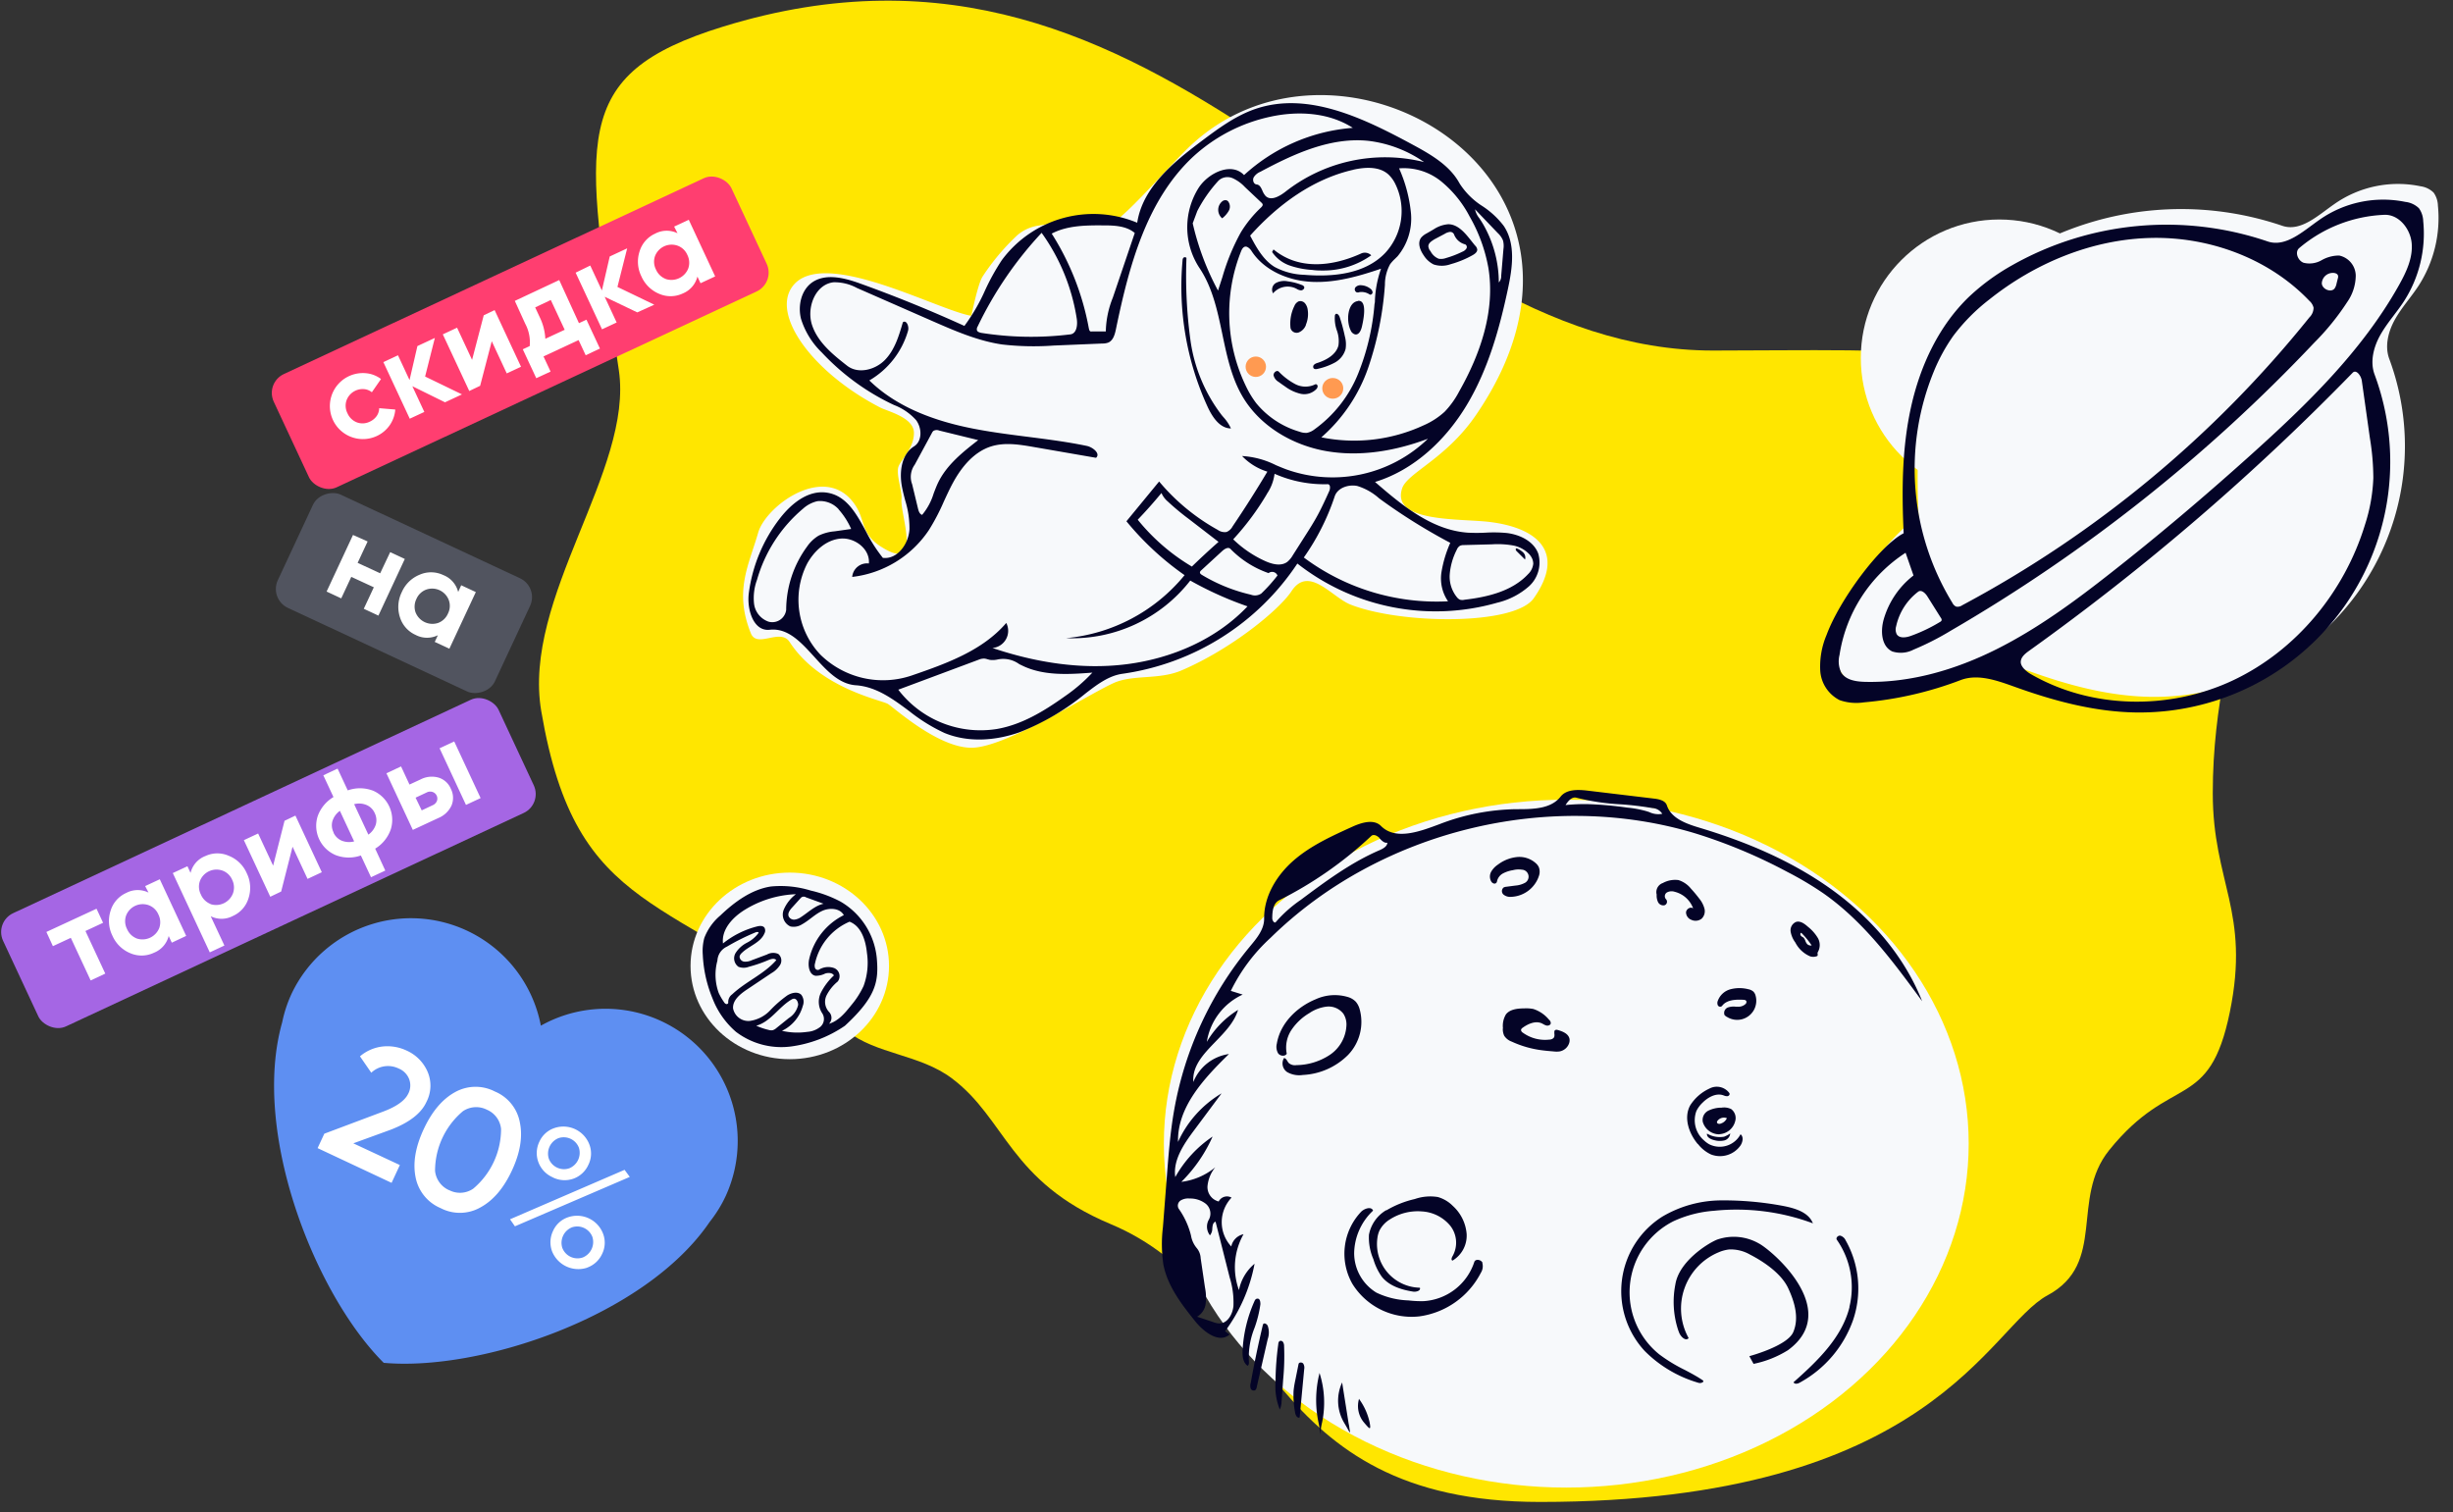 <svg xmlns="http://www.w3.org/2000/svg" viewBox="0 0 471.14 290.42">
    <rect x="0" y="0" width="471.14" height="290.42" fill="#333333" stroke="none"/>
    <defs>
        <style>
            .cls-1{fill:#ffe600;}.cls-2{fill:#f7f9fb;}.cls-3{fill:#ff9a51;}.cls-4{fill:#040427;}.cls-5{fill:#5e8ff2;}.cls-6{fill:#fff;}.cls-7{fill:#ff3e70;}.cls-8{fill:#51545f;}.cls-9{fill:#a566e4;}
        </style>
    </defs>
    <path class="cls-1"
          d="M295.78,288.48c75.38,0,86.06-33.53,97.49-39.69s4.32-18.53,11.82-27.86c12-14.9,19.23-7.22,23.19-26.55S425,169.58,425,152.33c0-34.57,16.56-50.94-4.59-69s-56.47-16-91.4-16c-64.83,0-103.68-88.88-190.15-62.21-29.8,9.19-26.51,21.71-20,66,2.84,19.22-18.63,43.65-14.9,65.49,6.8,39.89,24.77,34.48,58.67,61.4,5.69,4.52,14,4.47,20.18,9.1,10.4,7.77,11.06,19.85,30.5,28C244.73,248.23,242.08,288.48,295.78,288.48Z"/>
    <ellipse class="cls-2" cx="151.69" cy="185.52" rx="19.06" ry="17.92"/>
    <path class="cls-2"
          d="M144.21,121.63c-3.25-8.11-.41-13,1.41-19.32,1.52-5.3,13.4-13.91,18.87-4.93,1.61,2.64,1,5.14,4.48,7.46,8.51,5.62,3.87-6,4.18-9,.15-1.44-1.06-4.75-.61-6.14s3-3.52,3-6.54S170.41,79,169,78.24c-12.76-6.59-20.88-17.59-16.83-23.18,5.63-7.78,27.72,4.46,34.35,5.59.09,0,1.27-6.17,2.24-7.59a43.28,43.28,0,0,1,6.63-7.88,8,8,0,0,1,4.22-1.87,54.42,54.42,0,0,1,13.79-.56c1.61.2,11.23-10.93,15-14.52,28.76-27.53,86.4,6,55,51.61-5.78,8.38-13.16,11-14.11,14-2.12,6.58,11.22,5.71,16.87,6.42,9.65,1.2,14.41,6.16,8.42,14.65-3.73,5.29-25.63,5-35.22,1.2-3.56-1.42-8-7.63-11.32-2.54-2.32,3.51-11.36,11-21.05,15.17-4.38,1.9-9.36.76-13.1,2.45-5.26,2.39-20.77,12.43-27.31,12.43s-15.1-7.92-16.09-8.44c-1.5-.79-13.12-3.06-18.86-11.92C149.81,120.6,145.4,124.6,144.21,121.63Z"/>
    <ellipse class="cls-3" cx="255.98" cy="74.59" rx="2.02" ry="1.99"/>
    <circle class="cls-3" cx="241.2" cy="70.44" r="1.96"/>
    <circle class="cls-2" cx="384" cy="68.76" r="26.6"/>
    <ellipse class="cls-2" cx="300.83" cy="219.66" rx="77.29" ry="66.06"/>
    <path class="cls-4"
          d="M235.3,255.68l.87.63c-2,1.76-4.9-.43-6.56-2.47-2.65-3.29-5.35-6.79-6.16-10.94a26.83,26.83,0,0,1-.09-7.2l.75-9.68c.33-4.29.66-8.58,1.41-12.82A67.43,67.43,0,0,1,240,181.88l.07-.09c1.32-1.58,2.75-3.3,2.73-5.35-.05-4.33,2.44-8.38,5.71-11.21s7.29-4.65,11.23-6.44c1.79-.81,4.13-1.53,5.51-.14,2.85,2.86,7.61,1,11.38-.41a42.41,42.41,0,0,1,14.52-2.82h.44c3,0,6.32-.09,8.14-2.4,1.15-1.47,3.37-1.38,5.22-1.16l12.76,1.53c1,.12,2.14.38,2.45,1.31.82,2.5,3.73,3.52,6.25,4.28,9,2.7,17.72,6.37,25.32,11.82s14,12.78,17.45,21.5c-5.55-7.58-11.24-15.3-18.93-20.69a64.31,64.31,0,0,0-6.92-4.12,100.8,100.8,0,0,0-17.52-7.36c-28.17-8.6-60.76-.62-81.78,20a34,34,0,0,0-7.63,10.19l2.28.71a12.08,12.08,0,0,0-6.89,9.08,17.84,17.84,0,0,1,6-6.14c-.7,2.35-2.53,4.24-4.32,6.09-2.28,2.36-4.51,4.65-4.27,7.77a8.64,8.64,0,0,1,6.84-5.38c-4.79,4.68-9.94,10.18-9.78,16.88a20.88,20.88,0,0,1,8.37-9.33l-5.27,7.08c-2,2.68-4.09,5.74-3.63,9a22.76,22.76,0,0,1,7.17-7.78,28.6,28.6,0,0,1-6,8.7,12.65,12.65,0,0,0,6.52-2.8,6.68,6.68,0,0,0-1.5,3.63,2.85,2.85,0,0,0,2.15,2.94,1.78,1.78,0,0,1,2.47-.74,6.84,6.84,0,0,0-.05,9.38,3,3,0,0,1,2.35-2.35,12.88,12.88,0,0,0-.88,10.73,8.83,8.83,0,0,1,3-5.06A31.38,31.38,0,0,1,235.3,255.68Zm-1.09-1.49c1.56,0,2.53-1.76,2.69-3.31a15.94,15.94,0,0,0-.72-5.51l-2.71-10.72c-.51.16-.57.72-.63,1.3a2,2,0,0,1-.45,1.32,2.73,2.73,0,0,1-.18-3.07,2.44,2.44,0,0,0-.63-3,4.85,4.85,0,0,0-3.09-1,2.81,2.81,0,0,0-1.72.37,1.18,1.18,0,0,0-.4,1.56,15.28,15.28,0,0,1,2.28,4.79l.1.39a5.06,5.06,0,0,0,1.13,2.44,3.27,3.27,0,0,1,.73,1.93l.83,5.63a10,10,0,0,1,.13,3.09,3.37,3.37,0,0,1-1.65,2.5l3,1A4.05,4.05,0,0,0,234.21,254.2Zm32.26-92.33c-.58.12-1.07-.39-1.49-.83l0-.05c-.43-.45-1.16-.84-1.61-.41a74.38,74.38,0,0,1-17.68,12.34c-1.17.58-1.33,2.16-1.33,3.47,0,.44.42,1.05.69.71a25,25,0,0,1,4.77-4.24c4.81-3.59,9.68-7.21,15.19-9.57C265.63,163,266.41,162.6,266.47,161.87Zm52.79-5.56a2.38,2.38,0,0,0-1.89-1.09,60.58,60.58,0,0,0-6.17-.73,43.75,43.75,0,0,1-8.41-1.26c-.87-.25-1.62.64-2.1,1.41a35.46,35.46,0,0,1,4.34-.18,71.14,71.14,0,0,1,7.52.67,20.51,20.51,0,0,1,3.77.71l.43.14A4,4,0,0,0,319.26,156.31Zm-26.89,10.74a1.35,1.35,0,0,1,.39,2.59,4.49,4.49,0,0,1-1.69.46l-1.76.23a1.31,1.31,0,0,0-.51.14.89.89,0,0,0-.05,1.34,2,2,0,0,0,1.43.46,5.86,5.86,0,0,0,5.39-4,2.47,2.47,0,0,0,0-1.67,2.22,2.22,0,0,0-.49-.7,4.73,4.73,0,0,0-3.68-1.28,7.3,7.3,0,0,0-3.69,1.45,4.14,4.14,0,0,0-1.31,1.38,1.92,1.92,0,0,0,0,1.84.86.86,0,0,0,.56.43.48.48,0,0,0,.55-.36,2.26,2.26,0,0,1,1.16-1.59,6.17,6.17,0,0,1,1.93-.63A4.23,4.23,0,0,1,292.37,167.05Zm-47.13,33.4c.66-3.89,3.8-7,7.46-8.51a8.83,8.83,0,0,1,6.35-.38,3.45,3.45,0,0,1,1.35.85,3.66,3.66,0,0,1,.71,1.32,9.14,9.14,0,0,1-2.23,8.94,13.17,13.17,0,0,1-8.65,3.81,4.65,4.65,0,0,1-3-.55,2,2,0,0,1-.62-2.69c.31,0,.48.29.65.57a2.35,2.35,0,0,0,.28.39,1.85,1.85,0,0,0,1.47.39,11.91,11.91,0,0,0,6.45-2,7.21,7.21,0,0,0,3.15-5.78,3.79,3.79,0,0,0-.59-2.09,3.57,3.57,0,0,0-3.18-1.37,7.44,7.44,0,0,0-3.36,1.25,10.56,10.56,0,0,0-3.44,3.24,6.12,6.12,0,0,0-.9,4.56c-.32.57-1.26.46-1.65-.07A2.47,2.47,0,0,1,245.24,200.45Zm21,32a7,7,0,0,0-3.31,4.72,10.45,10.45,0,0,0,.85,4.69,11.1,11.1,0,0,0,1.62,3.37c1.41,1.77,3.75,2.5,6,2.86.61.1,1.53-.18,1.31-.75a8.39,8.39,0,0,1-8.16-9.52,5.06,5.06,0,0,1,.39-1.43,5.34,5.34,0,0,1,2-2.16,9.92,9.92,0,0,1,6.18-1.54,7.63,7.63,0,0,1,5.42,2.74,5.26,5.26,0,0,1,.45,5.85c-.18.29-.32.79,0,.85a5.58,5.58,0,0,0,2.7-5.15,8.15,8.15,0,0,0-2.66-5.36,6.52,6.52,0,0,0-2.89-1.7,9.12,9.12,0,0,0-4.41.39A19,19,0,0,0,266.25,232.49Zm82,2.54a42.2,42.2,0,0,0-19-2.43,22.48,22.48,0,0,0-7.8,2,15.29,15.29,0,0,0-2.74,25.59,30.57,30.57,0,0,0,4.93,3h0c1.17.62,2.34,1.24,3.45,2,.32.3-.4.6-.81.47a23.94,23.94,0,0,1-10.39-6.14,16.92,16.92,0,0,1,3.41-25.8,22.45,22.45,0,0,1,11.18-3.11,62,62,0,0,1,11.68,1C344.53,232,347.36,232.73,348.21,235Zm-63.5,7.56c-.27-.63-1.38-.79-1.58-.14a10.94,10.94,0,0,1-9.7,7.51,20.78,20.78,0,0,1-2.95-.14,15.39,15.39,0,0,1-6.14-1.49,8.88,8.88,0,0,1-4.28-7.62,11.45,11.45,0,0,1,3.63-8.13c-.3-.85-1.61-.44-2.27.19a11.71,11.71,0,0,0-1.69,13.89,13.39,13.39,0,0,0,12.82,6.23,15.66,15.66,0,0,0,11.83-8.35A2.35,2.35,0,0,0,284.71,242.59Zm-31.28,21.1a21,21,0,0,0-.22,9.58,14.37,14.37,0,0,1,.34,2.34v0h0v0a14.36,14.36,0,0,1,.35-2.35A18.68,18.68,0,0,0,253.43,263.68Zm4.32,1.89a8.32,8.32,0,0,0,.37,7.72c.31.52.55.94.72,1.25h0c.23.42.36.64.4.62s0-.31-.11-.92h0c0-.24-.09-.54-.15-.89Zm3.26,3.1a4.9,4.9,0,0,0,.92,4.57c1.07,1.26,1.42,1.67,1.1,0A11.89,11.89,0,0,0,261,268.66Zm94.2-17.6c-1.48,5.92-6.19,10.41-10.76,14.46.21.45.88.29,1.32,0a22,22,0,0,0,10.09-11.88,18.8,18.8,0,0,0-1.41-15.39,1.61,1.61,0,0,0-1-.88c-.44-.09-.94.42-.68.79A15.93,15.93,0,0,1,355.2,251.07Zm-66.57-53.5a4.31,4.31,0,0,1,.57-2.7c.78-1,2.26-1.14,3.55-1.15a7,7,0,0,1,1.72.12,6.46,6.46,0,0,1,3,2.05.89.89,0,0,1,.34.71c-.06.33-.47.48-.8.42a2.21,2.21,0,0,1-.61-.26l-.3-.16c-1.19-.54-2.58.05-3.65.81-.17.12-.35.27-.35.48a.66.66,0,0,0,.34.49,7.25,7.25,0,0,0,5.06,1.34c.42,0,.92-.2,1-.62a1.61,1.61,0,0,0,0-.53c0-.31-.05-.6.21-.7a.65.65,0,0,1,.43,0c1,.28,2.08.73,2.27,1.71a1.72,1.72,0,0,1-.08.85,2.37,2.37,0,0,1-1.84,1.56,4.64,4.64,0,0,1-1.12,0c-1-.08-2-.17-2.92-.32a19.86,19.86,0,0,1-5.15-1.57,2.86,2.86,0,0,1-1.44-1.14A3.07,3.07,0,0,1,288.64,197.57Zm36.51-23.11a5.1,5.1,0,0,0-3.55-3.14,1.87,1.87,0,0,0-1.48.14.85.85,0,0,0-.16,1.3.71.71,0,0,1-.32,1.16,1.14,1.14,0,0,1-1.22-.62,3,3,0,0,1-.26-1.44,1.85,1.85,0,0,1,1.19-2.22,4.91,4.91,0,0,1,3-.56,5,5,0,0,1,2.41,1.66,24,24,0,0,1,1.56,1.87,5.14,5.14,0,0,1,1,1.88,2,2,0,0,1-.52,2,1.89,1.89,0,0,1-2,.21,1.56,1.56,0,0,1-1-1.42C323.87,174.63,324.63,174.11,325.15,174.45Zm5.1,43.42a3.31,3.31,0,0,0,3-2.52,2.15,2.15,0,0,0-.78-2.3,3.09,3.09,0,0,0-1.84-.27,5.75,5.75,0,0,0-2.53.57,2,2,0,0,0-1.08,2.17A3.31,3.31,0,0,0,330.24,217.87Zm.18-2c-.27.07-.66,0-.69-.28a.48.48,0,0,1,.13-.32,1.55,1.55,0,0,1,1.78-.47A1.85,1.85,0,0,1,330.43,215.82Zm.73-21a1.12,1.12,0,0,1,.76-1.36,3.51,3.51,0,0,1,1.38-.13h.35a2,2,0,0,0,1.6-.53.52.52,0,0,0,.12-.56c-.11-.19-.36-.22-.57-.23-1.48-.08-3.23,0-4.08,1.18a.51.51,0,0,1-.8-.1,1.11,1.11,0,0,1,0-.92,3.56,3.56,0,0,1,2.45-2.19,6.82,6.82,0,0,1,3.38,0,2.09,2.09,0,0,1,1,.47,1.75,1.75,0,0,1,.42.8,3.67,3.67,0,0,1-5.47,4.07A1.29,1.29,0,0,1,331.16,194.85Zm-5.07,24.89a6.82,6.82,0,0,0,2.49,2A4.8,4.8,0,0,0,334.3,220c.43-.66.62-1.67,0-2.14a4.52,4.52,0,0,1-6,1.93,5.33,5.33,0,0,1-1.08-.81,5.1,5.1,0,0,1-1.39-5.61,5.7,5.7,0,0,1,1.2-1.6c1-1,2.53-1.87,3.92-1.41l.17.06a1.5,1.5,0,0,0,.6.13c.27,0,.54-.25.47-.51a.56.56,0,0,0-.12-.2,3,3,0,0,0-3.76-.75,8.65,8.65,0,0,0-3.68,3.22C323.34,214.66,324.36,217.67,326.09,219.74Zm23-36.79a.49.49,0,0,0,0,.34c0,.14,0,.28-.08.34a1.93,1.93,0,0,1-1.41.05,5.7,5.7,0,0,1-2.81-2.65,4.81,4.81,0,0,1-.9-2.1,1.74,1.74,0,0,1,1.06-1.85c.82-.24,1.63.37,2.27.94a8,8,0,0,1,1.91,2.17A2.73,2.73,0,0,1,349.1,182.95Zm-2.74-2.87a1.86,1.86,0,0,1,.37.64,1.86,1.86,0,0,0,.36.63,1,1,0,0,0,.85.25,15.35,15.35,0,0,0-2-2.43c-.2.06-.21.35-.1.52a1.18,1.18,0,0,0,.27.25h0ZM238.67,259.16c-.07,1.15,0,2.48.94,3.17.31-.17.29-.61.25-1a15.23,15.23,0,0,1,1.1-6.3,22.23,22.23,0,0,0,1.12-4.53c0-.45-.07-1.06-.52-1.07s-.55.34-.69.65A26.48,26.48,0,0,0,238.67,259.16Zm89.19-41.43a4.85,4.85,0,0,0,3.27.6,4.78,4.78,0,0,0,1.19-.63,1.53,1.53,0,0,1-1.15,1.35,3.81,3.81,0,0,1-1.88-.05C328.6,218.85,327.75,218.43,327.86,217.73Zm-82.06,53a3.71,3.71,0,0,0,.35-1.57l.31-4.3a45.88,45.88,0,0,0,.17-6.33,1.45,1.45,0,0,0-.2-.76.52.52,0,0,0-.69-.17.76.76,0,0,0-.22.53,57,57,0,0,0-.54,7.36A11.93,11.93,0,0,0,245.79,270.69ZM241.1,267a.62.62,0,0,1-.88-.3,1.77,1.77,0,0,1,0-1.06q1-5.56,2.31-11.07a.63.63,0,0,1,.1-.26c.23-.28.68,0,.85.32a3.9,3.9,0,0,1,0,2.6l-2.12,9.26A.9.9,0,0,1,241.1,267Zm7.35.16a17.9,17.9,0,0,0,.3,4.17c.07.49.43,1.14.87.92l.87-9.25a1.51,1.51,0,0,0-.18-1.09c-.23-.3-.82-.29-.9.08l-.64,3.17A17.84,17.84,0,0,0,248.45,267.16Zm89.33-28.35a9.71,9.71,0,0,0-8-.71c-1.91.79-7.31,4.22-8,8.61a17.35,17.35,0,0,0,.55,8.79l.17.45c.31.8,1.28,1.73,1.83,1.06a11.71,11.71,0,0,1,5.81-16.5,7.06,7.06,0,0,1,2-.53,7.46,7.46,0,0,1,4,1c2.69,1.38,6,3.66,7.29,6.4s2.14,5.78,1,8.47-8.44,4.63-8.44,4.63l.81,1.48a19.94,19.94,0,0,0,6.61-2.63C353.94,251.61,340.14,240,337.78,238.81Z"/>
    <path class="cls-4"
          d="M151.91,201a14.4,14.4,0,0,1-10.56-2.82,16.11,16.11,0,0,1-4.51-6.44,24.8,24.8,0,0,1-1.86-8.38,9.52,9.52,0,0,1,.3-3.22,10.58,10.58,0,0,1,3.07-4.3c2.74-2.62,6-5,9.7-5.57a19.54,19.54,0,0,1,7.66.78,23.34,23.34,0,0,1,5.69,2.1,14.11,14.11,0,0,1,7,10.87c.39,4.47-.09,7.43-6.12,13A23.89,23.89,0,0,1,151.91,201Zm6.56-14a4,4,0,0,1-1.83.42c-1.27-.22-1.5-2-1.22-3.23a12.58,12.58,0,0,1,6.65-8.42c-.75-1.36-2.75-1.46-4.16-.81s-2.52,1.84-3.88,2.58a2.93,2.93,0,0,1-2.23.4,2.51,2.51,0,0,1-1.28-3.19,7.31,7.31,0,0,1,2.35-3,20.13,20.13,0,0,0-9.83,3c-2.31,1.43-4.49,3.76-4.18,6.46a17.23,17.23,0,0,1,6.51-3.26c.5-.13,1.13-.19,1.45.22a1.15,1.15,0,0,1,0,1.12c-.76,1.8-3,2.4-4.37,3.77a1.26,1.26,0,0,0-.4.64,1,1,0,0,0,.88,1,2.88,2.88,0,0,0,1.46-.27l2.93-1.1a2.44,2.44,0,0,1,2.17-.1,1.65,1.65,0,0,1,.34,2.11,4.8,4.8,0,0,1-1.69,1.59l-4.69,3.14c-1.31.88-2.77,2.06-2.65,3.63a3,3,0,0,0,3.22,2.39,6.63,6.63,0,0,0,3.87-2,22.47,22.47,0,0,1,3.35-2.92c.83-.5,2-.78,2.68-.08a2.22,2.22,0,0,1,.27,2.12,7.5,7.5,0,0,1-4,4.78,13.27,13.27,0,0,0,4.87.2,4.48,4.48,0,0,0,2.54-1,2,2,0,0,0,.35-2.53,4,4,0,0,1-.28-4,11.65,11.65,0,0,1,2.5-3.31C159.88,186.83,159.07,186.79,158.47,187Zm7.36,2.47a12.93,12.93,0,0,0,.68-6.44c-.24-2.4-1.08-5.15-3.34-6a11.35,11.35,0,0,0-6.63,8,1.5,1.5,0,0,0,0,.89.57.57,0,0,0,.73.34,3.39,3.39,0,0,1,3-.3,1.68,1.68,0,0,1,.63,2.56,8.35,8.35,0,0,0-2.14,2.65,2.85,2.85,0,0,0,.46,3.18,1.61,1.61,0,0,1,0,2.29c1.8-.53,3.09-2.08,4.26-3.55A16.4,16.4,0,0,0,165.83,189.45ZM145.07,179.1a43.3,43.3,0,0,0-5.45,2.72,3.13,3.13,0,0,0-1.83,2.69,10.29,10.29,0,0,0,.25,6.21,11.83,11.83,0,0,0,1,1.73.86.86,0,0,0,.43.4c.19.05.44-.1.4-.29a1.8,1.8,0,0,1,.76-1.58c2.61-2.46,6.12-3.87,8.47-6.57-.36-.42-1-.22-1.54,0a27.07,27.07,0,0,1-3.73,1.28,2.76,2.76,0,0,1-2,0,2,2,0,0,1-.56-2.62,5.55,5.55,0,0,1,2.19-2,6.17,6.17,0,0,0,2.25-1.91C145.66,178.94,145.31,179,145.07,179.1Zm6.42,16.45A4,4,0,0,0,153.3,193c0-.55-.31-1.23-.86-1.18a1.17,1.17,0,0,0-.47.19c-2.41,1.44-4,4.26-6.72,5a13.23,13.23,0,0,0,2.39.81,1.73,1.73,0,0,0,.74.06,1.86,1.86,0,0,0,.75-.43Zm2.24-23-1.61,1.78c-.42.47-.88,1.09-.64,1.68a1.14,1.14,0,0,0,1.15.62,2.8,2.8,0,0,0,1.28-.53c1.39-.91,2.64-2.16,4.27-2.52l-3.38-1.23a.77.77,0,0,0-1.07.21Z"/>
    <path class="cls-4"
          d="M174.68,101.63c-.14,2.81-2.31,5.86-5.11,5.52a28.72,28.72,0,0,1-3.23-5.06c-1.87-3.44-3.71-6.8-7.36-7.44s-6.92,2-9.16,4.88a29.7,29.7,0,0,0-6,14.43c-.39,3.07.87,7.34,4,7,3.52-.39,6,2.38,8.57,5.19,2.36,2.61,4.75,5.25,8,5.47,3.89.27,7.07,2.6,10.29,5h0a33.18,33.18,0,0,0,6.72,4.16c4.53,1.87,9.75,1.51,14.38-.12a46.84,46.84,0,0,0,12.63-7.4l.2-.16c2.13-1.63,4.35-3.33,7-3.69a48.48,48.48,0,0,0,33.57-21.17,43,43,0,0,0,38.43,7.51,14.14,14.14,0,0,0,6.07-3.15,6.17,6.17,0,0,0,1.76-6.29c-.88-2.36-3.51-3.62-6-3.93a26.27,26.27,0,0,0-4.13-.07,32.42,32.42,0,0,1-3.41,0c-6.87-.49-12.6-5.23-17.8-9.74,7.54-2.31,13.65-8.12,17.69-14.9s6.2-14.49,7.84-22.21c.87-4.06,1.51-8.63-.81-12.07a16.45,16.45,0,0,0-4.08-3.79,14.25,14.25,0,0,1-4.4-4.36c-1.91-3.54-5.65-5.64-9.19-7.55-9.27-5-19.91-10.15-29.9-6.81-3.89,1.3-7.25,3.8-10.53,6.26-5.44,4.1-11.27,8.91-12.3,15.64a21.88,21.88,0,0,0-26,7.18,42.64,42.64,0,0,0-3.24,5.85,36,36,0,0,1-3.95,6.79q-9.86-4.49-20.07-8.16c-3-1.08-6.62-2-9.21-.17-2.08,1.5-2.72,4.45-2.11,6.94a15.22,15.22,0,0,0,4,6.49,45.14,45.14,0,0,0,13.38,9.86l.49.23a10.93,10.93,0,0,1,4.23,2.89c1.15,1.52,1.23,4.05-.39,5.06-2.39,1.49-2.83,4.82-2.34,7.59.17.95.41,1.89.66,2.82A18.1,18.1,0,0,1,174.68,101.63Zm64.93,14.83c-6,6.33-14.51,10-23.18,11.11s-17.52-.32-25.81-3.11a3.31,3.31,0,0,0,2.65-4.81c-4.56,5.32-11.52,7.81-18.15,10.09a17.16,17.16,0,0,1-17.55-4,15.29,15.29,0,0,1-2.5-17.56c1.35-2.4,3.63-4.49,6.37-4.73s5.7,2,5.44,4.78a2.85,2.85,0,0,0-3.2,2.58,20.54,20.54,0,0,0,14.73-9,40.5,40.5,0,0,0,2.85-5.44c.58-1.25,1.15-2.51,1.81-3.71,1.64-3,4-5.87,7.27-6.91,2.62-.83,5.46-.37,8.17.1l12,2.08c.9-.78-.56-2-1.72-2.27-3.76-.79-7.58-1.27-11.39-1.76h0c-3.54-.45-7.07-.9-10.57-1.59-7.27-1.43-14.57-4.06-19.86-9.24a16.22,16.22,0,0,0,7.44-9.56c.23-.81-.31-2.13-1-1.61-.75,2.59-1.56,5.29-3.43,7.22s-5.16,2.78-7.28,1.12c-2.75-2.15-5.65-4.5-6.74-7.83s.63-7.78,4.11-8.19a9,9,0,0,1,4.52,1.09l14.5,6.36c4.32,1.89,8.7,3.8,13.36,4.49a53,53,0,0,0,9.91.21l9.37-.39a3.19,3.19,0,0,0,1.13-.18c.94-.4,1.26-1.55,1.47-2.55,2.51-12.14,5.89-24.94,15-33.31A31.71,31.71,0,0,1,244,22.42c5.34-1.16,11.24-.82,15.83,2.14a34.82,34.82,0,0,0-20.89,9.07c-2.39-2.55-6.83-.47-8.73,2.46a14.22,14.22,0,0,0,.13,15.33c2.55,3.78,3.49,8.28,4.44,12.8.87,4.15,1.74,8.31,3.86,11.92,3.35,5.71,9.6,9.38,16.13,10.51s13.29-.05,19.49-2.38a26.35,26.35,0,0,1-27.21,5.88c-.67-.25-1.34-.53-2-.81a16.48,16.48,0,0,0-6.49-1.75,11.31,11.31,0,0,0,4.86,3q-3.19,5.36-6.69,10.53a2.34,2.34,0,0,1-1.15,1.06,2.29,2.29,0,0,1-1.68-.4,39.85,39.85,0,0,1-11.27-9.3l-6.28,7.64a55.6,55.6,0,0,0,11.17,10.35,33.36,33.36,0,0,1-22.77,12.1,28.72,28.72,0,0,0,23.86-11.06A67.14,67.14,0,0,0,239.6,116.46Zm28.8-67.22a11.31,11.31,0,0,0,2.59-8.3,27.72,27.72,0,0,0-2.28-8.6,11.35,11.35,0,0,1,8.11,2.52,21.66,21.66,0,0,1,5.44,6.73,30.58,30.58,0,0,1,3.6,9.87c1.34,8.18-1.52,16.51-5.61,23.72a16.84,16.84,0,0,1-2.8,3.91,14.63,14.63,0,0,1-4.07,2.62A31.7,31.7,0,0,1,253.79,84a31.34,31.34,0,0,0,9-13.38A62.43,62.43,0,0,0,266,54.67v0a8.07,8.07,0,0,1,1-3.93,7.7,7.7,0,0,1,.9-1ZM260.84,71.8a24.43,24.43,0,0,1-8.39,10.68,3.36,3.36,0,0,1-1.45.66,3.39,3.39,0,0,1-1.4-.22,16.83,16.83,0,0,1-8.33-5.49,18.71,18.71,0,0,1-1.91-3.14,32.19,32.19,0,0,1-1-26c.16-.4.38-.84.8-.92s1,.45,1.26.91c2.48,3.76,7.13,5.67,11.63,5.86s8.93-1.08,13.2-2.53a21.1,21.1,0,0,0-1.17,6h0c0,.26,0,.52-.08.77A45.36,45.36,0,0,1,260.84,71.8Zm-.92-39.2c2.3-.52,5-.67,6.75.91A6.24,6.24,0,0,1,268,35.35a11.82,11.82,0,0,1-2,13.29c-3.87,4-10,4.6-15.51,4.14a12.78,12.78,0,0,1-5.7-1.52c-2.18-1.35-3.48-3.73-4.68-6C245.41,39.33,252.15,34.37,259.92,32.61Zm18.63,71.66a23,23,0,0,0-1.69,5.62,7.75,7.75,0,0,0,1.26,5.61,42.64,42.64,0,0,1-27.7-8.41,44.87,44.87,0,0,0,5.93-11.74c.55-1.65,2.64-2.34,4.33-2a11.17,11.17,0,0,1,4.15,2.33l.17.13.16.12A110.65,110.65,0,0,0,278.56,104.27Zm-68.73,24.92a32,32,0,0,1-5.3,4.56c-4,2.85-8.26,5.45-13.07,6.28a19.89,19.89,0,0,1-18.92-7.55l15.36-5.73a2.86,2.86,0,0,1,1.14-.25,2.79,2.79,0,0,1,.65.14h0l.43.11a4.28,4.28,0,0,0,1.49-.07,5.24,5.24,0,0,1,4.18.9l.79.38C200.66,129.84,205.36,129.53,209.83,129.19Zm-22.17-65.7a.94.94,0,0,1,.12-.76,71.66,71.66,0,0,1,12.29-18,38.3,38.3,0,0,1,6.75,16.5c.18,1.19,0,2.82-1.2,3a61.39,61.39,0,0,1-17.18-.29C188.13,63.85,187.78,63.76,187.66,63.49Zm21.48-.41A51.05,51.05,0,0,0,202,44.87c3-1.57,6.51-1.6,9.88-1.58,2.13,0,4.45.08,6.07,1.46l-4.21,12.41a18.25,18.25,0,0,0-1.35,6.5l-2.66,0a.69.69,0,0,1-.28,0C209.24,63.57,209.18,63.31,209.14,63.08Zm34.21,31.77A8.77,8.77,0,0,0,244.8,91,23.56,23.56,0,0,0,255,93c.55,0,.53.83.3,1.33-.68,1.51-1.36,3-2.15,4.48s-1.72,2.93-2.64,4.37l-2.19,3.44a4.68,4.68,0,0,1-1.06,1.29c-1.2.9-2.9.47-4.27-.15a21.37,21.37,0,0,1-6.13-4.17A51.35,51.35,0,0,0,243.35,94.85Zm-82.27,3a14.26,14.26,0,0,1,2.41,3.76l-3.16.45a8.79,8.79,0,0,0-3.07.82A7.25,7.25,0,0,0,155,105a20.66,20.66,0,0,0-4,12.13,2.69,2.69,0,0,1-3.37,2.28,4.19,4.19,0,0,1-2.8-3.44,10.08,10.08,0,0,1,.57-4.61,27.85,27.85,0,0,1,8.84-13.66A6.17,6.17,0,0,1,157,96.26,4.82,4.82,0,0,1,161.08,97.82Zm132.8,8.8a2.61,2.61,0,0,1,.62,1.64,3.23,3.23,0,0,1-1,2c-3.05,3.27-7.74,4.39-12.19,4.91a1.81,1.81,0,0,1-.87,0,1.55,1.55,0,0,1-.57-.44,6.27,6.27,0,0,1-1.41-4.5,12.48,12.48,0,0,1,1.33-4.62,1.65,1.65,0,0,1,.61-.79,1.7,1.7,0,0,1,.79-.15l5.38-.14a17,17,0,0,1,4,.21A5.72,5.72,0,0,1,293.88,106.62ZM233.94,55.81a51.28,51.28,0,0,1-4.86-12.92l.88-2.36a26.78,26.78,0,0,1,4.09-5.85,2.52,2.52,0,0,1,2.71-.45,7.4,7.4,0,0,1,2.35,1.7l3.18,3a.69.69,0,0,1,.22.31c.06.24-.14.45-.31.62a23,23,0,0,0-3.87,4.76,41.16,41.16,0,0,0-3.54,8.58ZM242.06,33c6.46-3.46,13.54-6.72,20.83-5.94a23.67,23.67,0,0,1,10.63,4.07,31,31,0,0,0-26.59,5.66c-1.14.9-2.84,1.88-3.86.84a3.51,3.51,0,0,1-.6-1c-.26-.58-.52-1.14-1.11-1.2s-.82-.82-.58-1.34A2.68,2.68,0,0,1,242.06,33ZM224.3,96.33a48.64,48.64,0,0,0,4.08,3.39l5.66,4.36q-2.62,2.31-5.12,4.74a38.77,38.77,0,0,1-10.4-9q2.37-2.47,4.56-5.13A4.44,4.44,0,0,0,224.3,96.33Zm-36.42-11.8c-3,2.33-6.07,4.78-7.71,8.19-.32.67-.58,1.37-.85,2.07a11.56,11.56,0,0,1-2.21,4.1c-.48-.14-.67-.71-.79-1.2L175.19,93a4,4,0,0,1,.5-3.75L179,83.14a1.23,1.23,0,0,1,.27-.37,1.26,1.26,0,0,1,1.1-.08Zm48.45,20.9a18.88,18.88,0,0,0,7.32,4.65,1.1,1.1,0,0,1,1.71.46,31,31,0,0,1-3.11,3.46,2.16,2.16,0,0,1-2,.22,32.19,32.19,0,0,1-9.39-3.79c-.2-.12-.41-.28-.39-.51a.63.63,0,0,1,.24-.37l4.08-3.75C235.24,105.41,235.92,105,236.33,105.43Zm52-52.44a1.74,1.74,0,0,1-.46,1.26,22.46,22.46,0,0,0-2.59-10.42,17.51,17.51,0,0,0-1-1.69l-.14-.21a4.18,4.18,0,0,1-.84-1.73l4.37,4.56a4.07,4.07,0,0,1,1,1.41,4.07,4.07,0,0,1,.09,1.67Zm-5-5.8-1-1.25c-1.09-1.37-2.42-2.87-4.17-2.87a5.89,5.89,0,0,0-2.83,1l-1.37.79a3.32,3.32,0,0,0-1,.78c-.76,1-.21,2.42.51,3.44a4.72,4.72,0,0,0,1.88,1.71,5,5,0,0,0,3.28-.05A18.85,18.85,0,0,0,282.86,49c.42-.24.89-.59.87-1.08A1.39,1.39,0,0,0,283.35,47.19Zm-8.64,1a1.76,1.76,0,0,1-.35-.88c0-.63.62-1,1.17-1.35l2-1.06a2.34,2.34,0,0,1,.94-.35.8.8,0,0,1,.82.46,3.09,3.09,0,0,0,2.12,1.92.56.56,0,0,1,.26.8,1.54,1.54,0,0,1-.74.6,18.87,18.87,0,0,1-3.21,1.24,2.72,2.72,0,0,1-1.36.13A3,3,0,0,1,274.71,48.15Zm-13.89,9.64c-1.94.23-2.3,3.72-1.4,5.58a1.31,1.31,0,0,0,.9.83c.72.09,1.12-.8,1.28-1.51v0C261.81,61.74,262.75,57.57,260.82,57.79Zm-10,4.58a5.33,5.33,0,0,0,.37-2.89,2.43,2.43,0,0,0-.51-1.25,1.18,1.18,0,0,0-1.23-.39,1.64,1.64,0,0,0-.82.89,7.58,7.58,0,0,0-.74,4.25,1.2,1.2,0,0,0,1.57.83A2.44,2.44,0,0,0,250.84,62.37Zm5.71-2.07c.3-.25.68.2.8.57a34.06,34.06,0,0,1,1,3.72,5.77,5.77,0,0,1,.13,2.41,4.24,4.24,0,0,1-2.08,2.61,12.58,12.58,0,0,1-3.21,1.18c-.29.08-.66.13-.85-.1a.54.54,0,0,1,.1-.69,1.63,1.63,0,0,1,.67-.34h0c1.72-.57,3.56-1.59,4-3.35a6,6,0,0,0-.32-2.93,6.81,6.81,0,0,1-.37-2.69A.57.57,0,0,1,256.55,60.3Zm-12-4a1.48,1.48,0,0,1,.57-2,3.43,3.43,0,0,1,2.26-.3,11.14,11.14,0,0,1,2.68.69.78.78,0,0,1,.46.34c.15.33-.24.7-.6.7a1.8,1.8,0,0,1-.82-.28h0l-.19-.1A3.68,3.68,0,0,0,244.52,56.33Zm16.54-.22a2.77,2.77,0,0,1,2,.43c.24.16.58-.11.58-.4a1,1,0,0,0-.44-.71,3.08,3.08,0,0,0-1.72-.65,1.32,1.32,0,0,0-1.1.36.63.63,0,0,0,.21,1,1,1,0,0,0,.43,0ZM252.6,73.83c.19-.11.44.08.47.3a.81.81,0,0,1-.24.6,3.23,3.23,0,0,1-3,.91,8.09,8.09,0,0,1-3-1.4q-.65-.44-1.27-.9a2,2,0,0,1-.95-1.25c-.05-.54.64-1.08,1-.71a12.55,12.55,0,0,0,3.15,2.39A4.25,4.25,0,0,0,252.6,73.83Zm-20.66,4.3A55.41,55.41,0,0,1,227.13,50a.79.79,0,0,1,.14-.46.41.41,0,0,1,.61,0,91.06,91.06,0,0,0,.76,15.76,30.5,30.5,0,0,0,6,14.42l.3.36h0a8.3,8.3,0,0,1,1.48,2.21C234.28,82.28,232.85,80.1,231.94,78.13Zm3.94-39.45a.8.8,0,0,0-.26-.19.93.93,0,0,0-.88.19,2.12,2.12,0,0,0,0,3.25A4.84,4.84,0,0,0,236,40.5,1.65,1.65,0,0,0,235.88,38.68Zm8.72,9.23A12.38,12.38,0,0,0,248.26,50c4.27,1.51,9.07.56,13.19-1.32a1.73,1.73,0,0,1,1.92.36,15.86,15.86,0,0,1-9.14,2.92c-.72,0-1.43,0-2.15-.11a16.37,16.37,0,0,1-4.31-.83,6.77,6.77,0,0,1-3.44-2.62Zm46.51,57.56c0,.14.07.28.18.39l1.62,1.61a1.36,1.36,0,0,0-.36-1.36,4,4,0,0,0-1.25-.79A.22.22,0,0,0,291.12,105.47Z"/>
    <path class="cls-2"
          d="M438.33,43.36c3.55,1.23,6.89-2,10-4.15a21.27,21.27,0,0,1,16.59-3.43A4.43,4.43,0,0,1,467.42,37a4.48,4.48,0,0,1,.82,2.47,24,24,0,0,1-3.73,15.44c-1.44,2.2-3.24,4.16-4.52,6.45s-2,5.09-1.1,7.55a48.16,48.16,0,0,1-46,64.93c-8-.15-15.81-2.28-23.33-5-3.28-1.17-6.89-2.45-10.15-1.22a68.82,68.82,0,0,1-18.54,4.21,9.74,9.74,0,0,1-4.66-.42,6.82,6.82,0,0,1-3.73-5.63,15.46,15.46,0,0,1,1.22-6.91c2.47-6.68,10.15-17.11,14.8-19.52-.37-8.11-.33-16.32,1.42-24.25s5.33-15.62,11.2-21.23A42,42,0,0,1,389.19,48,60.3,60.3,0,0,1,438.33,43.36Z"/>
    <path class="cls-2"
          d="M415.94,42.7c-11.24.26-22.19,4.78-31,11.8a36.73,36.73,0,0,0-6.94,7,34.16,34.16,0,0,0-3.74,6.83,49.33,49.33,0,0,0,3.55,44.45,1.51,1.51,0,0,0,.7.7,1.53,1.53,0,0,0,1.18-.26,215.94,215.94,0,0,0,66.69-55.3,2.6,2.6,0,0,0,.79-1.85,2.51,2.51,0,0,0-.8-1.31C438.64,46.64,427.18,42.44,415.94,42.7Z"/>
    <path class="cls-2"
          d="M431.65,127.7c12.19-5.72,21.45-17,25.4-29.9a33,33,0,0,0,1.61-9,48,48,0,0,0-.66-7.65l-1.55-11c-.14-1-1.08-2.26-1.76-1.56A460.86,460.86,0,0,1,392.54,122c-.74.53-1.56,1.19-1.6,2.1s1,1.82,1.87,2.34C404.48,133.21,419.47,133.42,431.65,127.7Z"/>
    <path class="cls-2"
          d="M356.47,126.2c.89,1.42,2.81,1.71,4.48,1.76,8.79.24,17.48-2.33,25.35-6.27s15-9.19,21.9-14.62c9.23-7.24,18.18-14.83,26.9-22.67,10.8-9.71,21.42-20,28.51-32.68,1.37-2.45,2.64-5.14,2.42-7.94s-2.45-5.63-5.26-5.52a27,27,0,0,0-16.35,6.39c-.9.77-.26,2.41.85,2.82a4.66,4.66,0,0,0,3.43-.48,6.81,6.81,0,0,1,3.39-.91,4,4,0,0,1,3.19,3.85A9,9,0,0,1,453.65,55a48.07,48.07,0,0,1-6.32,7.8,310.76,310.76,0,0,1-69.82,55.33,53.19,53.19,0,0,1-7.17,3.65,5.32,5.32,0,0,1-4.09.34c-2.1-1-2.26-3.91-1.64-6.13a16.43,16.43,0,0,1,5.73-8.46l-1.56-4.39a28.52,28.52,0,0,0-12.69,19.64A5,5,0,0,0,356.47,126.2Z"/>
    <path class="cls-2"
          d="M375.74,116.15a.56.56,0,0,0-.12-.44L373,111.53c-.4-.63-1.16-1.34-1.76-.89a11.36,11.36,0,0,0-4.23,6.63,2.09,2.09,0,0,0,.11,1.54c.52.83,1.77.65,2.7.32a30.83,30.83,0,0,0,5.66-2.71A.55.55,0,0,0,375.74,116.15Z"/>
    <path class="cls-2"
          d="M451.88,49.95c-.09-.36-.52-.52-.89-.53a2.11,2.11,0,0,0-2.23,2c.07,1.13,1.74,1.84,2.45,1a2.45,2.45,0,0,0,.38-.94l.25-1A1,1,0,0,0,451.88,49.95Z"/>
    <path class="cls-4"
          d="M435.5,46.36c3.55,1.23,6.89-2,10-4.15A21.27,21.27,0,0,1,462,38.78,4.44,4.44,0,0,1,464.6,40a4.48,4.48,0,0,1,.82,2.47,24,24,0,0,1-3.73,15.44c-1.44,2.2-3.24,4.16-4.52,6.45s-2,5.09-1.1,7.55a48.16,48.16,0,0,1-46,64.93c-8-.15-15.81-2.28-23.33-5-3.28-1.17-6.89-2.45-10.15-1.22A68.82,68.82,0,0,1,358,134.9a9.74,9.74,0,0,1-4.66-.42,6.82,6.82,0,0,1-3.73-5.63,15.47,15.47,0,0,1,1.22-6.91c2.47-6.68,10.15-17.11,14.8-19.52-.38-8.11-.34-16.32,1.42-24.25s5.33-15.62,11.2-21.23A41.93,41.93,0,0,1,386.37,51,60.3,60.3,0,0,1,435.5,46.36Zm-22.39-.66c-11.24.26-22.19,4.78-31,11.8a36.73,36.73,0,0,0-6.94,7,34.16,34.16,0,0,0-3.74,6.83A49.33,49.33,0,0,0,375,115.81a1.51,1.51,0,0,0,.7.7,1.53,1.53,0,0,0,1.18-.26,215.93,215.93,0,0,0,66.69-55.3,2.6,2.6,0,0,0,.79-1.85,2.51,2.51,0,0,0-.8-1.31C435.82,49.65,424.36,45.44,413.11,45.7Zm15.72,85c12.19-5.72,21.45-17,25.4-29.9a33,33,0,0,0,1.61-9,48,48,0,0,0-.66-7.65l-1.55-11c-.14-1-1.08-2.26-1.76-1.56A460.86,460.86,0,0,1,389.72,125c-.74.53-1.56,1.19-1.6,2.1s1,1.82,1.87,2.34C401.66,136.21,416.64,136.42,428.83,130.7Zm-75.18-1.5c.89,1.42,2.81,1.71,4.48,1.76,8.79.24,17.49-2.33,25.35-6.27s15-9.19,21.9-14.62c9.23-7.24,18.18-14.83,26.9-22.67,10.8-9.71,21.42-20,28.51-32.68,1.37-2.45,2.64-5.14,2.42-7.94s-2.45-5.63-5.26-5.52a27,27,0,0,0-16.35,6.39c-.9.77-.26,2.41.85,2.82a4.66,4.66,0,0,0,3.43-.48,6.81,6.81,0,0,1,3.39-.91,4,4,0,0,1,3.19,3.85A9,9,0,0,1,450.83,58a48.07,48.07,0,0,1-6.32,7.8,310.74,310.74,0,0,1-69.82,55.33,53.19,53.19,0,0,1-7.17,3.65,5.32,5.32,0,0,1-4.09.34c-2.1-1-2.26-3.91-1.64-6.13a16.43,16.43,0,0,1,5.73-8.46L366,106.17a28.52,28.52,0,0,0-12.69,19.64A5,5,0,0,0,353.65,129.2Zm19.27-10.05a.56.56,0,0,0-.12-.44l-2.62-4.17c-.4-.63-1.16-1.34-1.76-.89a11.36,11.36,0,0,0-4.23,6.63,2.09,2.09,0,0,0,.11,1.54c.52.83,1.77.65,2.7.32a30.83,30.83,0,0,0,5.66-2.71A.55.55,0,0,0,372.92,119.15Zm76.14-66.2c-.09-.36-.52-.52-.89-.53a2.11,2.11,0,0,0-2.23,2c.07,1.13,1.75,1.84,2.45,1a2.44,2.44,0,0,0,.38-.94l.25-1A1,1,0,0,0,449.06,52.95Z"/>
    <path class="cls-5"
          d="M139.37,229.75A25.39,25.39,0,0,0,103.88,197,25.39,25.39,0,0,0,56,190.87a25,25,0,0,0-1.8,5.48c-6,21.22,6.35,52.32,19.5,65.41,18.48,1.66,50.25-8.87,62.63-27.1A24.76,24.76,0,0,0,139.37,229.75Z"/>
    <path class="cls-6"
          d="M61,220.52l1.29-2.77,11.1-4.17q4-1.46,5-3.47a3.43,3.43,0,0,0,.18-2.88,3.61,3.61,0,0,0-2-2,4.66,4.66,0,0,0-5.26.81l-2.17-3.15A8.09,8.09,0,0,1,73.51,201a8.61,8.61,0,0,1,4.62.8,7.86,7.86,0,0,1,4,4.06,6.78,6.78,0,0,1-.24,5.82Q80.39,214.94,75,217l-7.14,2.6,8.94,4.17-1.59,3.42ZM92.29,231.9a8,8,0,0,1-7.65.15,8.09,8.09,0,0,1-4.83-6q-.8-4.08,1.57-9.17t6-7.1a8.09,8.09,0,0,1,7.68-.13,8,8,0,0,1,4.8,6q.83,4.1-1.54,9.18T92.29,231.9Zm-6-3.3a4.49,4.49,0,0,0,4.6-.29,15,15,0,0,0,5.35-11.46,4.5,4.5,0,0,0-2.73-3.71,4.55,4.55,0,0,0-4.6.29,15,15,0,0,0-5.35,11.46A4.55,4.55,0,0,0,86.26,228.6Zm19.86-2.48a5.1,5.1,0,0,1-2.74-2.89,5,5,0,0,1,.18-3.93,4.84,4.84,0,0,1,2.88-2.63,5.34,5.34,0,0,1,6.72,3.13,4.84,4.84,0,0,1-.17,3.9,5,5,0,0,1-2.86,2.68A5.07,5.07,0,0,1,106.11,226.11Zm-.74-3.57a3.12,3.12,0,0,0,3.94,1.84,3.21,3.21,0,0,0,1.84-3.94,3.12,3.12,0,0,0-3.94-1.84,3.21,3.21,0,0,0-1.84,3.94Zm-7.45,11.64,22-9.5,1,1.36-22.06,9.49Zm14.8,9.3a5.43,5.43,0,0,1-6.72-3.13,5,5,0,0,1,.18-3.93,4.84,4.84,0,0,1,2.88-2.63,5.34,5.34,0,0,1,6.72,3.13,4.84,4.84,0,0,1-.17,3.9A5,5,0,0,1,112.72,243.49ZM108,239.68a3.12,3.12,0,0,0,3.94,1.84,3.21,3.21,0,0,0,1.84-3.94,3.12,3.12,0,0,0-3.94-1.84,3.21,3.21,0,0,0-1.84,3.94Z"/>
    <rect class="cls-7" x="51.42" y="51.91" width="97" height="24" rx="4" ry="4"
          transform="translate(-17.65 48.22) rotate(-25)"/>
    <path class="cls-6"
          d="M72.36,83.75a6.34,6.34,0,1,1-2.11-12.07,5.59,5.59,0,0,1,2.93,1.12l-1.76,2.54a2.7,2.7,0,0,0-1.5-.6,3.3,3.3,0,0,0-3.35,2.12,3.18,3.18,0,0,0,.17,2.52,3.23,3.23,0,0,0,1.82,1.75A3.12,3.12,0,0,0,71,81a3.3,3.3,0,0,0,1.33-1.07,2.7,2.7,0,0,0,.5-1.53l3.09.26a6.1,6.1,0,0,1-1.06,3A6.22,6.22,0,0,1,72.36,83.75Zm16.37-8-3.26,1.52L79.2,74.18l2.3,4.94L78.7,80.42,73.63,69.55l2.81-1.31L78.66,73l1.51-6.53,3.35-1.56-1.87,7.41Zm4.18-15.19,2.09-1,5.07,10.88-2.74,1.28-2.88-6.18-2.23,8.56-2.09,1L85.05,64.22l2.74-1.28,2.88,6.18Zm18.29,1.51,1.44-.67,2.59,5.55-2.74,1.28-1.36-2.91-6.74,3.14,1.36,2.91L103,72.64l-2.59-5.55,1.33-.62a7.55,7.55,0,0,0-.86-4.29l-2-4.39,8.53-4Zm-6.46,3,3.72-1.73-2.67-5.72-3,1.42.87,1.87A10.64,10.64,0,0,1,104.74,65.08Zm20.93-6.55L122.4,60,116.14,57l2.3,4.94-2.81,1.31-5.07-10.88L113.37,51l2.23,4.79,1.51-6.53,3.35-1.56-1.87,7.41Zm3.81-15,2.81-1.31,5.07,10.88-2.81,1.31-.6-1.28a4.71,4.71,0,0,1-2.8,3.24,5.49,5.49,0,0,1-4.51.09,6.41,6.41,0,0,1-3.45-3.37,6.33,6.33,0,0,1-.35-4.79,5.46,5.46,0,0,1,3-3.42,4.71,4.71,0,0,1,4.29-.07Zm-1.61,10.07a3.48,3.48,0,0,0,4.31-2,3.31,3.31,0,0,0-.16-2.62,3.24,3.24,0,0,0-1.9-1.79,3.42,3.42,0,0,0-4.31,2,3.28,3.28,0,0,0,.18,2.59A3.36,3.36,0,0,0,127.87,53.58Z"/>
    <rect class="cls-8" x="65.58" y="90.91" width="24" height="46" rx="4" ry="4"
          transform="translate(-58.44 136.08) rotate(-65)"/>
    <path class="cls-6"
          d="M74.94,106.05l2.81,1.31-5.07,10.88-2.81-1.31,1.93-4.13-4.33-2-1.93,4.13-2.81-1.31,5.07-10.87L70.61,104l-1.92,4.11,4.33,2Zm13.64,6.36,2.81,1.31L86.31,124.6l-2.81-1.31.6-1.28a4.71,4.71,0,0,1-4.29-.07,5.49,5.49,0,0,1-3-3.4,6.41,6.41,0,0,1,.36-4.81,6.33,6.33,0,0,1,3.44-3.35,5.46,5.46,0,0,1,4.52.07A4.71,4.71,0,0,1,88,113.7Zm-8.75,5.24a3.48,3.48,0,0,0,4.31,2,3.32,3.32,0,0,0,1.9-1.81,3.24,3.24,0,0,0,.15-2.6,3.42,3.42,0,0,0-4.31-2A3.28,3.28,0,0,0,80,115,3.36,3.36,0,0,0,79.83,117.66Z"/>
    <rect class="cls-9" x="-0.94" y="153.77" width="105" height="24" rx="4" ry="4"
          transform="translate(-65.23 37.32) rotate(-25)"/>
    <path class="cls-6"
          d="M18.54,174.54l1.26,2.7-3.39,1.58L20.22,187l-2.81,1.31-3.81-8.18-3.44,1.6L8.91,179Zm9.34-4.35,2.81-1.31,5.07,10.88L33,181.06l-.6-1.28A4.71,4.71,0,0,1,29.55,183a5.49,5.49,0,0,1-4.51.09,6.42,6.42,0,0,1-3.45-3.37,6.33,6.33,0,0,1-.35-4.79,5.46,5.46,0,0,1,3-3.42,4.71,4.71,0,0,1,4.29-.07Zm-1.61,10.07a3.48,3.48,0,0,0,4.31-2,3.32,3.32,0,0,0-.16-2.62,3.24,3.24,0,0,0-1.89-1.79,3.42,3.42,0,0,0-4.31,2,3.28,3.28,0,0,0,.18,2.59A3.36,3.36,0,0,0,26.28,180.26Zm13.14-15.82a5.41,5.41,0,0,1,4.52-.07,6.28,6.28,0,0,1,3.46,3.34,6.36,6.36,0,0,1,.34,4.82,5.44,5.44,0,0,1-3,3.4,4.64,4.64,0,0,1-4.26.05l2.63,5.63-2.81,1.31-7.1-15.23L36,166.38l.6,1.28A4.64,4.64,0,0,1,39.42,164.43Zm1,9.21a3.48,3.48,0,0,0,4.31-2A3.32,3.32,0,0,0,44.6,169a3.24,3.24,0,0,0-1.89-1.79,3.42,3.42,0,0,0-4.31,2,3.28,3.28,0,0,0,.18,2.59A3.36,3.36,0,0,0,40.46,173.64Zm14.24-16,2.09-1,5.07,10.88-2.74,1.28-2.88-6.18L54,171.24l-2.09,1-5.07-10.87,2.74-1.28,2.88,6.18Zm16.94-5.81a6.11,6.11,0,0,1,3.47,7.44A7,7,0,0,1,72.06,163L74,167.21l-2.74,1.28-1.95-4.18a7,7,0,0,1-4.82-.06A6.11,6.11,0,0,1,61,156.82a7,7,0,0,1,3.05-3.73l-1.95-4.18,2.74-1.28,1.95,4.18A7,7,0,0,1,71.65,151.87Zm-7.55,8.05a3.06,3.06,0,0,0,1.55,1.56,3.81,3.81,0,0,0,2.43.16l-2.74-5.87a3.82,3.82,0,0,0-1.44,2A3,3,0,0,0,64.09,159.92Zm6.71.42a3.77,3.77,0,0,0,1.43-1.94,3.06,3.06,0,0,0-.2-2.18,3,3,0,0,0-1.55-1.56,3.7,3.7,0,0,0-2.41-.17Zm10-10.59a4.71,4.71,0,0,1,3.46-.37,3.74,3.74,0,0,1,2.38,2.15,3.82,3.82,0,0,1,.13,3.22,4.78,4.78,0,0,1-2.51,2.39l-4.92,2.29-5.07-10.88,2.81-1.31,1.62,3.48Zm3.68-6,2.81-1.31,5.07,10.88-2.81,1.31ZM83.1,154.66a1.54,1.54,0,0,0,.8-.77,1.34,1.34,0,0,0-.83-1.78,1.47,1.47,0,0,0-1.12.1l-2.13,1L81,155.65Z"/>
</svg>